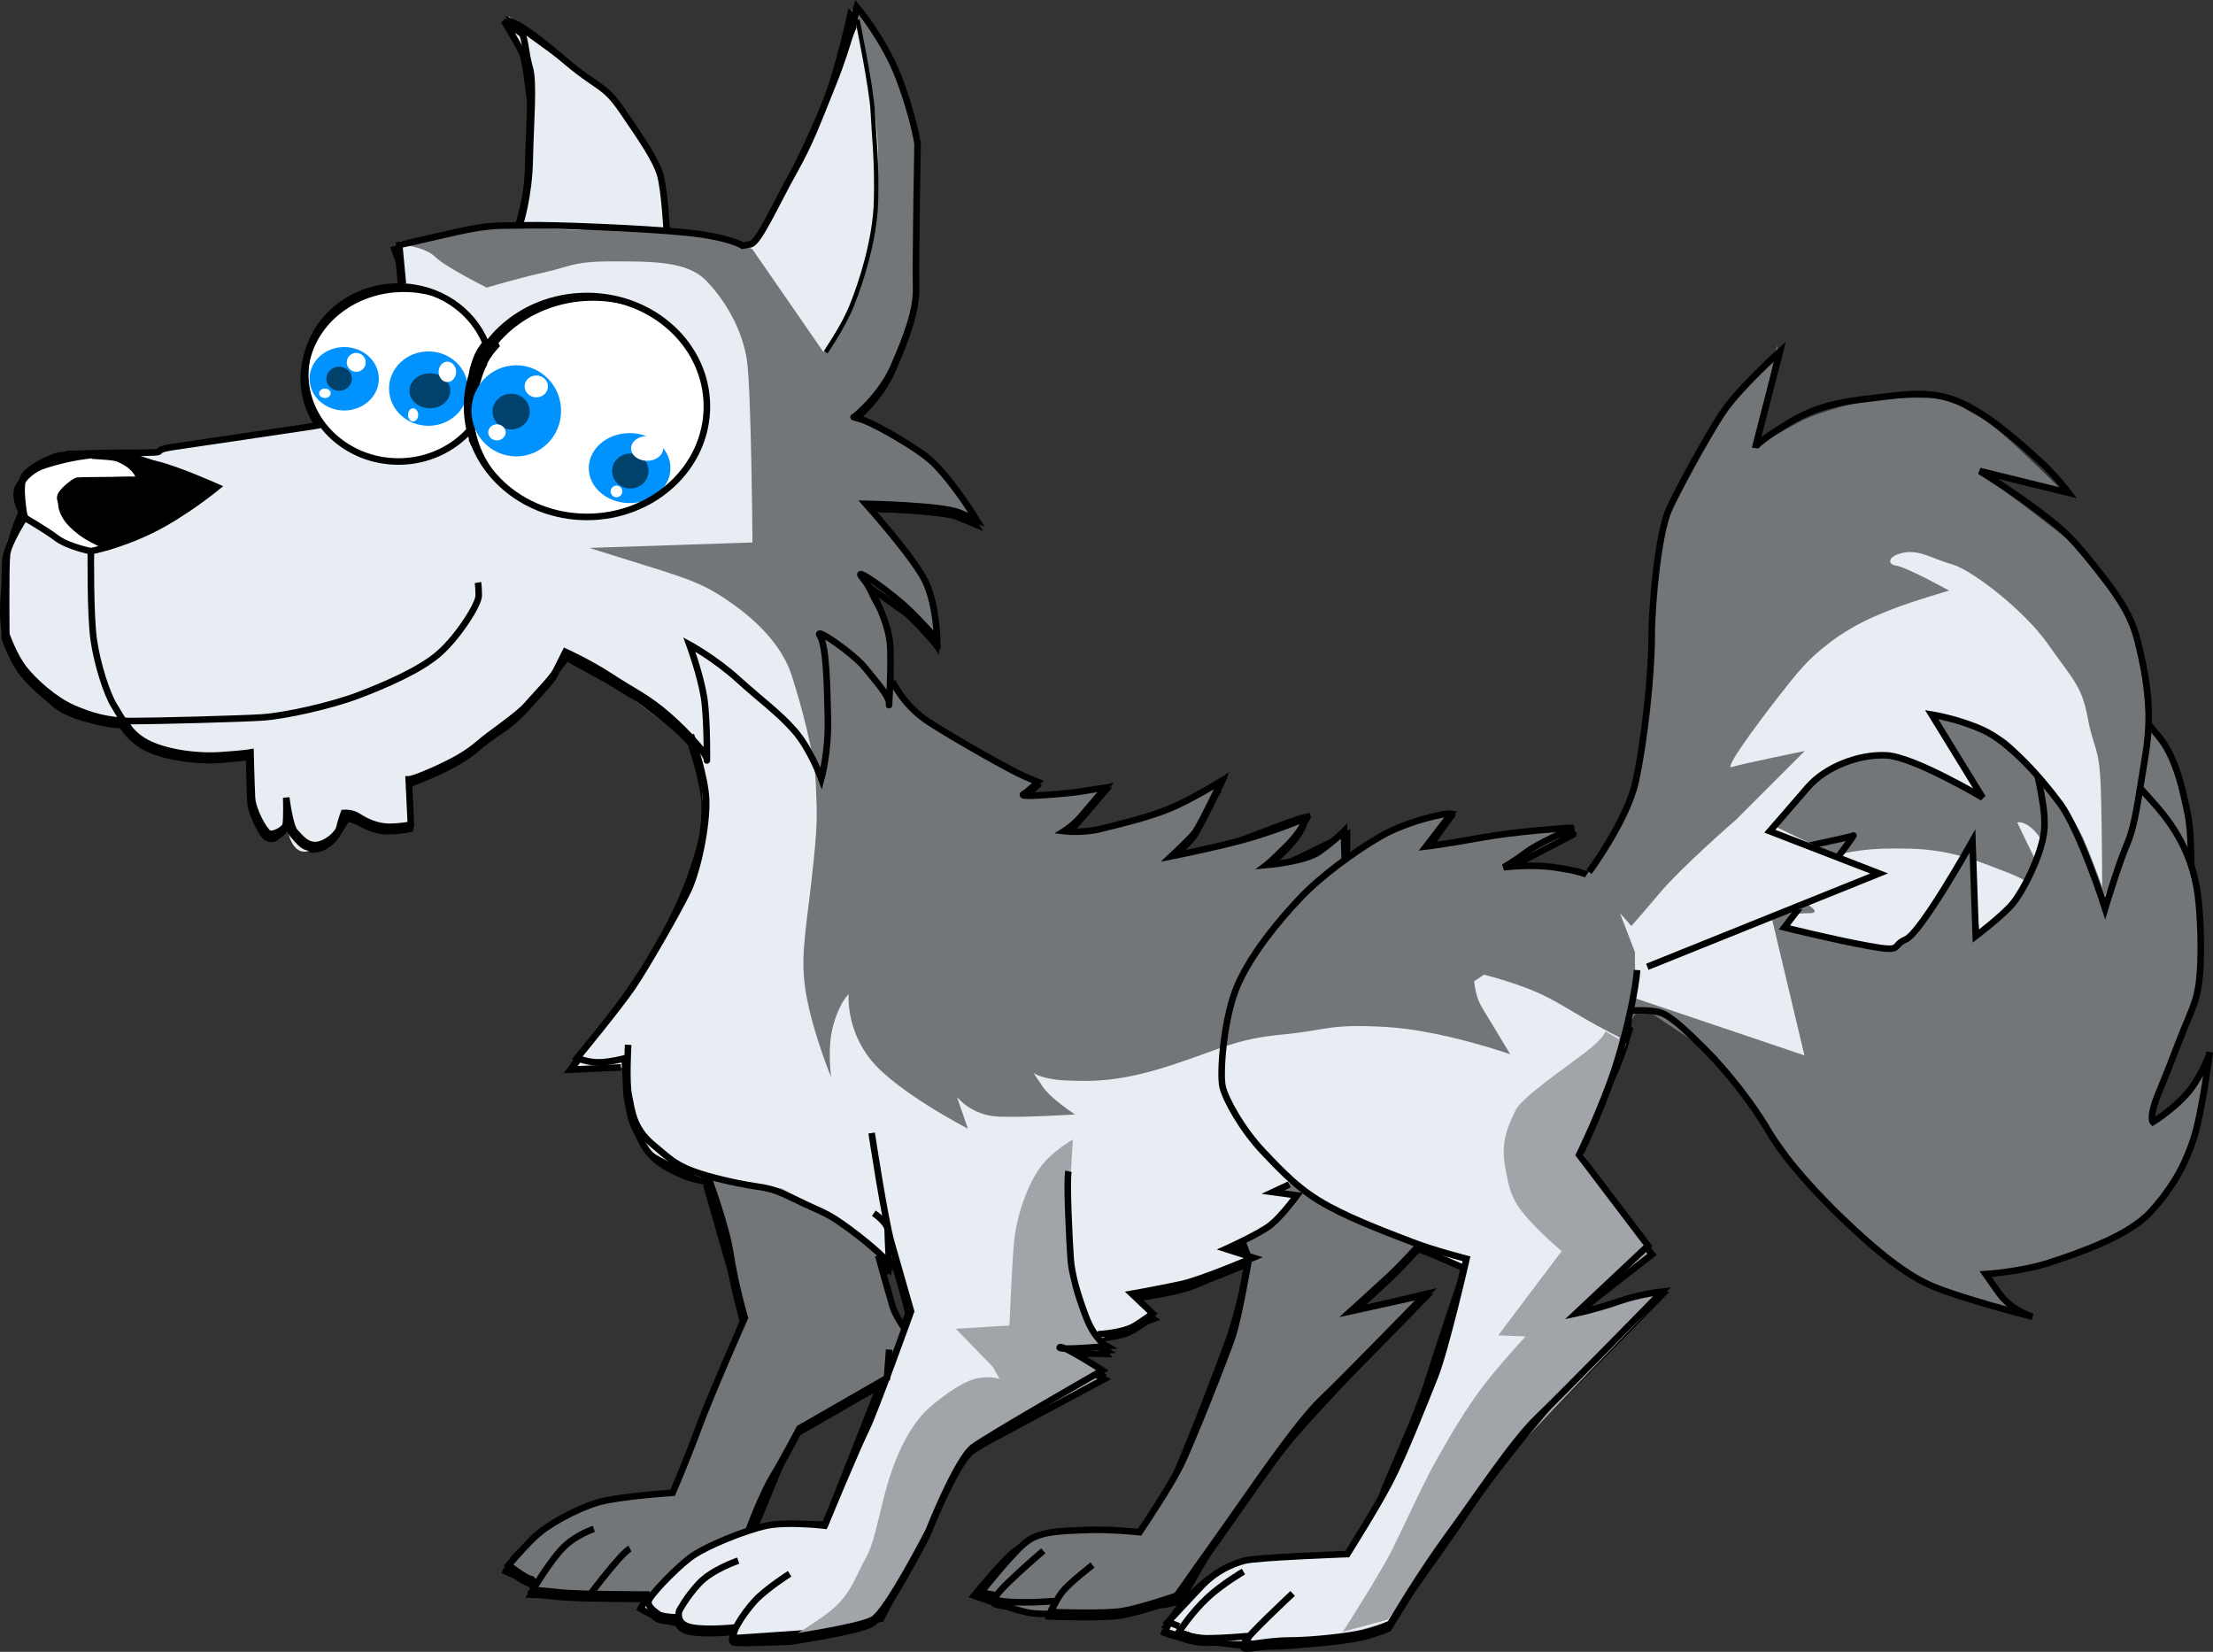 <?xml version="1.0" encoding="utf-8"?>
<!-- Generator: Adobe Illustrator 13.0.0, SVG Export Plug-In . SVG Version: 6.00 Build 14948)  -->
<!DOCTYPE svg PUBLIC "-//W3C//DTD SVG 1.1//EN" "http://www.w3.org/Graphics/SVG/1.1/DTD/svg11.dtd">
<svg version="1.1" xmlns="http://www.w3.org/2000/svg" xmlns:xlink="http://www.w3.org/1999/xlink" x="0px" y="0px"
	 width="252.969px" height="188.796px" viewBox="0 0 252.969 188.796" enable-background="new 0 0 252.969 188.796"
	 xml:space="preserve">
<rect x="0" y="0" width="252.969" height="188.796" fill="#333333" stroke="none"/>
<g id="frame_1">
	<path fill="#E7EDF2" d="M36.847,48.874c0,0-1,0.625,2,2.375s3.75,2.375,6.625,2s3.75-0.25,5-1.25s2.875-2,2.875-2
		s-0.5,0,0.75,2.125s2.125,3.25,4.25,4.625s3.375,2.625,5.875,2.75s2.25,0.75,5.375-0.125s2.625,0.625,6-2.75s4.375-5.5,4.75-7.375
		s1.125-2.875,0-5.375s-1.375-4.5-3.375-5.75s-2.375-2.375-5-3s-4-1.125-5.125-0.875s-2.5-0.25-4.5,0.75s-2.5,1.25-4,2.125
		s-2.625,2.375-2.625,2.375s-1.5-2-1.75-2.375s-2.375-1.75-3.25-2.25s-2-1.25-3-1.5s-1.625-0.25-1.625-0.25l-0.625-5
		c0,0,1.625-0.5,3.75,0.125s13.875,0.25,13.625,0.625s11.125,0.375,11.125,0.375s9.5,2,9.875,2.625s4.25,13.25,4.375,14.125
		s-0.875,9-0.875,9.625s-1.375,9.625-1.375,9.625s4.75,9,5,9.5s5.625,15,5.625,15.625s-0.5,16.5-0.75,16.875s7.75,11.5,8.625,11.875
		s9.875-0.25,9.875-0.25s15.625-4.125,16.125-3.75s14.375-1.5,14.375-1.5l19.25,1.875l9.125-6.125l19-5.375l9.625-0.75l-0.75-6.375
		l20.375-2.75l9.125-3.5c0,0,7.125,4.875,7.25,5.375s4.25,14.5,4,15.5s-4,17.375-4,17.375l-12.25,9.75l-2.5,1.5
		c0,0,0.875,0.5,2.25-4.625s2.875-11,2.875-12.375s-1.75-6.625-2.875-8.375s-3.375-4.625-3.375-4.625l-0.75-0.125
		c0,0,0.125,5.75,0,6.875s-0.75,5.875-0.75,5.875s-3.75-8.625-4.125-9.375s-2.875-3.125-4-3.5s-3.125-1.5-4.375-1.375
		s-8,1.125-8,1.125l6.125,11.5l-19.625-6.625c0,0-1.25,3.625-2.125,6.625s-1.125,4.375-1.875,6s-2.625,7-2.625,7
		s3.625,6.625,3.875,7s-8,9.875-8,9.875s3.625,3.75,3.375,4.125s-9.625,10.75-9.625,10.75l-10.375,19.75c0,0-3.375,1.125-5.5,1.625
		s-10.75,0.875-10.75,0.875v-0.875l-5.625,0.125l-2.125-0.5l0.375-0.5l-1.5-0.125c0,0-0.25-1,0.75-1.75s2.625-3.125,3.75-3.875
		s2.75-1.875,4.75-2.125s5.5-0.375,7.5-0.375s3.5-0.125,3.5-0.125s3.875-5.75,4.875-8.375s1.5-3.625,3-7.125s2.75-6.375,3.25-8.5
		s2.375-10.125,2.375-10.125s-5.25-1.125-7.125-1.75s-12.625-4.625-12.625-4.625l-1.625,4.375l-4.125,0.375l-2,0.75l3,1.375
		c0,0-2.625,0.75-4.25,1.5s-4.75,1.5-5.75,1.75s-3.625,0.5-3.625,0.5l2,2.625c0,0-1.75,1.25-2.25,1.5s-4.25,0.5-4.25,0.5l-8,3.5
		l-5.375,4.75l-8.875,15.375l-8.375,10.25l-10.875,0.75l0.625-1l-3.25,0.25l-2.625-0.5l-0.875-1l-1.625-0.125l-1.5-1.25
		c0,0,0.25-1.75,2.75-3.75s4.625-3.625,7.625-4.375s4-1.125,6.125-1s3.625,0.375,3.625,0.375s4.625-11,5.375-13
		s4.375-11.625,4.375-11.625s-2-6.125-2.125-6.875s-0.375,1.75-0.375,1.75s-2.25-2.25-3.5-3s-14.25-6.375-15.375-6.875
		s-6.125-2.5-7-3s-2.875-2.75-3.25-3.75c-0.276-0.735-0.687-4.784-0.885-6.874c-0.071-0.752-0.115-1.251-0.115-1.251
		s-0.375,1.125-1.125,1.375s-4.375-0.625-4.375-0.625s-0.375,0.125,2.375-3.375s6.25-8.375,8.125-11.875s3.875-8.125,4-12
		s-0.5-6.5-1.375-8.875c0,0-3.875-3.5-4.5-4.125s-10.125-6.5-10.125-6.5s-0.125,1.25-2.5,4s-2.25,2.625-4.5,4.625
		s-5.75,3.875-7,4.75s-4.125,1.75-4.125,1.75l0.5,4.875c0,0-1,0.875-2.625,0.75s-3-1.375-3.875-1.75s-1.375,0-1.375,0
		s-0.25,1-1,2.125s-1.25,1.75-2.125,1.75s-2.875-2-2.875-2s-0.25-2.25-0.375-3.125s-0.25,2.875-0.25,2.875l-1.25,0.375l-1.125-0.375
		l-1-1.5l-0.5-2.25l-0.125-5.25c0,0-3,0.625-4.75,0.625s-6.875-0.5-8.125-2.25s-1.25-1.75-1.25-1.75s-1.75-0.125-2.375-0.125
		s-5.25-2.125-6.375-2.75s-3.625-4.375-4.25-5.125s-1-2.625-1-2.625l0.625-9l1.75-3.625c0,0,2.5,2,3.625,2.75
		s4.125,1.375,4.125,1.375s1.125,0.25,3.75-1.125s8.875-6,8.875-6l-8.375-3.75l-0.625-0.625h3.875l1.5-0.75L36.847,48.874z"/>
	<path fill="#E7EDF2" d="M98.222,2.499c0,0-3.25,7.875-4.5,10.875s-5.25,11.625-6.375,13.25s-3.125,2.5-3.125,2.5l10,12.625
		l6.75-8.25c0,0,1.375-14.625,1.375-15s-2.125-10-2.125-10l-1.875-6.5"/>
	<path fill="#E7EDF2" d="M59.222,3.999l6.375,4.625c0,0,4.625,3,5.25,4.125s3.75,6,3.75,6s1.125,4.25,1.375,5.125s0.5,4.25,0.5,4.25
		l-15.75-0.125l-2.125-1.125l1.75-4.375c0,0,0.375-4,0.375-5.75s0.25-6.875,0.25-6.875L59.222,3.999z"/>
	<path fill="#737679" d="M45.972,28.499c0,0,2.5,0.25,3.625,1.375s5.875,3.5,5.875,3.5s3.75-1.125,6.625-1.75s3.125-1.25,7.75-1.25
		s8.5,0,10.625,2.125s4.25,5.625,4.75,9.25s0.625,20.75,0.625,20.75l-18.625,0.625c0,0,1.125,0.375,6.375,2s7,2.25,10.125,4.5
		s5.625,5,6.625,8.125s2.625,8.875,2.75,12.5s0.25,4.25-0.5,10.875s-1.375,9.25-0.5,13.625s2.75,8.875,2.75,8.875s-0.5-3.375,0.25-6
		s1.75-3.5,1.75-3.5s-0.375,4,2.625,7.625s11,7.75,11,7.75l-1.25-3.625c0,0,1.625,2.125,4.75,2.25s8.75-0.25,8.75-0.25
		s-2.75-1.75-3.75-3.25s-1-1.5-1-1.5s0.875,0.75,3.875,0.875s6.125,0.125,11.875-1.75s7.375-3,12.625-3.5s5.375-1.25,11.875-0.875
		s14.25,3.125,14.25,3.125s-2.125-3.5-3.25-5.375s-0.875-4.5-1-4.125s-1.125-0.375,3.375,1s5.875,2.375,8.875,4.125
		s4.875,2.625,4.875,2.625s0.25,0.5,0.875-2.375s0.5-5.5,0.5-7s0.125-2.625,0.125-2.625s-3.125,0.5,4-0.75s13.875-2.125,16-2.125
		s-2-2.125-3.75-2.5s-0.625-1.875-0.625-1.875s0.75-1,5.25-1.875s5.5-1.25,10.625-1.125s8.5,1.75,10.875,2.625s3.875,2,3.875,2
		s0.625-1.25-0.625-3.75s-1.875-3.875-1.875-3.875s1.375-0.375,3,2.375s3.75,5.125,4.125,9.25s0.375,8.375,0.125,10.5
		s-1.125,4.5-2.25,7.5s-3.875,7.375-5.75,9.875s-6.5,6.75-6.5,6.75s7.25-4.625,10.625-7s5.5-3.75,7.375-6.125s3.5-5,4.125-7
		s1.25-7.75,1.25-9.875s0.25-3.375,0-5.125s-1.25-7.5-1.25-7.5l-1.25-3.625l6.25,7.875c0,0,0.375-5.375-0.125-8s-1.125-7-2.625-8.75
		s-3.25-4.125-4.75-5.125s-4.375-2.875-6.25-3.75s-5.75-2-6.5-2.125s-2.875-0.25-2.875-0.25s0.625-0.875,2.375-2.25
		s4.875-3.625,4.875-3.625s-3.75-0.375-7.625,0.875s-9.75,3.75-12.25,5.25s-7.125,4.5-10.5,8.25s-5.5,6.75-7.5,8.875
		s-5.5,4-8.625,5.875s-5.5,3-6.375,3.125s-3.25-1.125-5.25-1s-4,0.125-4,0.125s-0.125-0.5,1.875-1.625s5.25-2.875,5.25-2.875
		s-0.75,0-3.25,0.5s-3,0.25-5.625,0.75s-5.375,0.875-6.5,1s-1.125,0.125-1.125,0.125l3-3.875c0,0-1.625-0.25-3.25,0.5
		s-5.25,1.5-6.875,2.875s-2.25,1.875-2.25,1.875s-0.375,0-0.25-1.25s0.25-2,0.25-2s0,0.625-2.125,1.875s-5.625,1.75-6.5,2
		s-0.875,0.25-0.875,0.25s1.75-0.5,3-2.375s2-3.625,2-3.625s-1.25,0.875-4.125,2s-5.125,1.375-6.875,1.875s-4.75,1.125-4.75,1.125
		s1.75-1.375,3-3.125s3.375-6.375,3.375-6.375s-0.625,0.75-3,2.375s-6.75,3.125-9,3.5s-6.875,0.625-6.875,0.625
		s1.125-0.25,2.375-1.375s3.375-4.125,3.375-4.125s-4.875,1-6.375,1.25s-3.5,0.25-3.5,0.25l2-1.75c0,0-2.5-0.375-5.125-1.875
		s-5.25-3.25-6.75-4.125s-5-5-5-5s-0.125-0.375-0.375-2.875s-1-4.875-1.625-5.875s-1.875-3.875-1.875-3.875s2.375,0.75,4.625,2.875
		s4.25,5.25,4.25,5.25s0.125-2.875-0.625-4.75s-1-3.5-2.75-5.625s-4.875-5.75-4.875-5.75s0.875-0.625,4.5-0.125
		s4.875,0.625,6.375,1.25s2.125,1.125,2.125,1.125s-0.875-2.375-2.75-4.25s-3.125-3-5.375-4.5s-4.5-3.125-5.375-3.125
		s-0.875,0-0.875,0s1.25-0.375,2.875-3s2.5-4.875,3.375-7s1.25-3.25,1.25-6s-0.125-16.75-0.125-16.75s-0.625-3.875-2.125-6.75
		s-4.5-7.875-4.5-7.875s-0.75-0.25-0.125,2.5s1.625,7.5,1.625,7.5s0.625,5,0.625,7.25s0,4.375-0.25,6.625s-0.75,5.375-1.625,7.5
		s-0.75,2.625-2.25,4.875s-2.125,3.375-2.125,3.375l-8.125-11.75c0,0-3-1.75-6.375-1.875s-10.875-0.5-13-0.375
		s-10.75-0.625-11.25-0.5S45.972,28.499,45.972,28.499z"/>
	<path fill="#737679" d="M80.847,134.749l4.375,16.375l-8.5,19.875c0,0-5,0.625-6.625,0.875s-4.25,0.75-6,2.125s-6,5.125-6,5.125
		l3,2.125l-0.375,0.75l13.375,0.875c0,0,4.75-4.875,7-5.625s4.625-2,4.625-2s0.75-2.375,1.875-4.75s3.25-6.625,3.625-6.875
		s2.5-1.125,2.5-1.125l7.625-4.5l2.125-5.5c0,0-0.5,0.625-1.25-1.5s-1.75-7-1.75-7s-3.125-3.125-4.25-3.875s-7-3.75-7-3.75
		L80.847,134.749z"/>
	<path fill="#737679" d="M141.972,142.624c0,0,0.75,2.5,0.125,5.625s-4.125,12.125-5.25,14.875s-5.5,10.5-6.125,11.375
		s-0.625,0.875-0.625,0.875s-6.25,0-7.875,0.125s-3.25-0.25-4.375,0.75s-5.5,6-5.5,6l1.375,0.375l-0.125,0.625
		c0,0,2.25,0.125,3.25,0.25s3.75-0.125,3.75-0.125l-0.75,1.375c0,0,3.125,0.125,4.625,0.125s5.375-0.625,6.875-1.125
		s3.125-1.125,3.125-1.125s5-7.125,7.125-10.125s4.375-6,6.625-8.875s3-3.625,5.375-5.875s9.25-9.375,9.25-9.375l-9.125,2
		l8.375-7.625c0,0-6.5-2.25-8.25-3.25s-6.125-4.125-6.125-4.125l-2,1.375l2.375,0.625c0,0-1.25,1.625-2.375,2.625
		s-3.75,2.25-3.75,2.25"/>
	<path fill="#A1A5A9" d="M122.472,130.749c0,0-2.5,1.375-3.875,3.375s-2.625,5.5-2.875,8.625s-0.5,9.25-0.5,9.25l-6.125,0.375
		l4.25,4.375l0.75,1.375c0,0-0.75-0.375-2.375-0.125s-3.875,1.875-5.5,3.25s-3.25,3.875-4.5,7.5s-1.75,7.75-2.875,9.75
		s-1.625,3.75-3.25,5.375s-5.375,3.75-5.375,3.75s8.75-1.625,9.375-2s1.125-0.875,3-4.375s3-5.75,4.75-9s1.625-5.125,3.75-6.375
		s14.75-8.875,14.75-8.875l-4.875-2.5h5.75c0,0-2-1.25-2.75-3.5s-1.875-3.25-1.875-5.25s0-7.25,0-8.125
		S122.472,130.749,122.472,130.749z"/>
	<path fill="#A1A5A9" d="M183.347,118.374c0,0-0.125,0.75-2.25,2.375s-7.375,5.25-8,6.625s-1.75,3.25-1.25,6.25s0.875,4.125,2.5,6
		s4,3.875,4,3.875l-7.25,9.625l3.125,0.125c0,0-3.125,3.375-5,5.875s-3.5,5.25-5.125,8.125s-3.75,7.625-5.125,10.375
		s-5.625,9.375-5.625,9.375l5.125-1.375c0,0,4.5-6.5,6.875-9.75s7-10.375,10.5-13.75s14.625-14.375,14.625-14.375l-10.875,2.875
		l8.5-7.625l-7.5-10.875c0,0,2.5-5.5,3.25-7.5s1.875-4.875,1.875-4.875L183.347,118.374z"/>
	<path d="M7.306,52.416c0.25-0.25,3.667,0,5.667,0.75s2.333,1.833,2.333,1.833s-6.5,0-6.75,0.083s-0.833,0.417-1.583,1.167
		s-0.833,1.333-0.25,2.083s5,4.667,5,4.667s3.167-0.583,5.167-1.667s8.167-5.25,8.167-5.25s-6.417-2.583-7.75-3
		s-2.667-1-3.333-0.917s-6.5-0.167-6.5-0.167"/>
	<ellipse fill="none" stroke="#000000" stroke-width="0.75" cx="66.931" cy="46.957" rx="13.708" ry="12.625"/>
	<path fill="none" stroke="#000000" stroke-width="0.75" d="M36.389,49.082c-0.25,0.083-13.5,2-16.75,2.5s0.5,0.667-4.667,0.667
		c-1.106,0-2.105,0.007-3,0.022c-0.088,0.001-0.175,0.003-0.261,0.004c-0.505,0.009-0.976,0.021-1.413,0.034
		c-2.259,0.069-3.596,0.195-4.077,0.355c-0.75,0.25-2.833,1.167-3.583,2.167s0,4.833,0,4.833s2.334,1.333,3.667,2.333
		s3.917,1.5,3.917,1.5s3.167-0.583,6.917-2.417s7.5-4.917,7.5-4.917s-4.667-2.083-6.917-2.583s-3.5-0.583-4.5-0.75
		s-2.833-0.25-2.833-0.25"/>
	<path fill="none" stroke="#000000" stroke-width="0.75" d="M2.639,59.665c-0.167,0.25-1.833,2.917-2,4.167
		s-0.083,9.167-0.083,9.167s0.833,2.417,2,3.917s3.5,3.583,5.583,4.5s4.083,1.5,6.75,1.5s12.333-0.249,14.917-0.416
		s7.833-1.333,10.917-2.5s7.167-2.916,9.333-4.834c2.167-1.917,4.5-5.583,4.5-6.583s-0.083-1.5-0.083-1.5"/>
	<path fill="none" stroke="#000000" stroke-width="0.75" d="M10.222,63.499c0,0-0.083,7.333,0.333,10.167
		c0.417,2.834,1.5,6.166,2.333,7.5s1.667,3.166,3.75,4.25s5.583,1.584,8.25,1.417s3.583-0.333,3.583-0.333s0.084,3.666,0.167,5.166
		s1.417,3.834,1.917,4.084s1.75-0.417,1.917-0.917s0.083-3.167,0.083-3.167s0.417,3.334,1,3.917s1.25,1.583,2.417,1.5
		s2.5-1.25,2.667-2s0.5-1.667,0.5-1.667s0.917-0.083,1.667,0.417s2.083,1.167,3.5,1.167s2.5-0.25,2.5-0.25l-0.25-5.167
		c0,0,0.5,0,2.75-1s3.917-1.916,5.25-3.083s4.417-3.167,5.5-4.417s2.916-3.084,3.333-3.917s1.083-2.167,1.083-2.167
		s2.75,1.25,5.167,2.833s3.75,2.167,5.75,3.75s5.25,4.917,5.25,5.75s0.084-4.584-0.333-7.167s-1.667-6-1.667-6s2.917,1.583,5.583,4
		s4.584,3.751,6.417,5.834s3.083,5.5,3.083,5.5s0.833-3.001,0.75-6.834s-0.166-8.333-0.916-9.5s3.916,2.083,5.166,3.667
		s2.833,3.251,2.75,4.167s0.334-4.666,0.084-7.083c-0.25-2.417-1.917-5.917-3.167-7.417s3.501,1.833,5.667,4
		s2.916,3.167,2.916,3.167s-0.083-4-1.333-6.667s-6.833-8.917-6.833-8.917s8.666,0.167,10.666,1s2,0.833,2,0.833
		s-3.417-5.583-6-7.417s-6.083-3.75-7.25-4.083s-0.75-0.25-0.75-0.25s3-2.333,4.5-5.75s2.666-6.5,2.583-9.083
		s0.167-16.417,0.167-16.417s-0.501-3.25-2.167-7.583s-4.75-8-4.75-8s-0.832,4-2.749,8.75s-2.583,6.667-4.5,10.083
		s-4,8.083-4.917,8.25s-0.917,0.167-0.917,0.167s-1.5-1-6.417-1.5s-15.667-0.917-18.417-0.833s-3.833-0.167-8.167,0.833
		s-6.25,1.417-6.25,1.417l0.417,4.417"/>
	<path fill="none" stroke="#000000" stroke-width="0.75" d="M59.306,25.999c0,0,1-3.083,1.083-7.25s0.5-8.833,0-10.5
		s-0.5-3.583-1.083-4.333s-0.583-0.75-0.583-0.75s1.417,0.583,5.5,4.083s4.583,2.75,6.75,5.917s3.833,5.583,4.333,7.333
		s0.75,6.5,0.75,6.5"/>
	<path fill="none" stroke="#000000" stroke-width="0.75" d="M78.806,84.499c0,0,1.667,4.667,1.75,7.5s-0.917,7.916-2.083,10.333
		s-4.75,8.667-6.333,11s-6.333,8.083-6.333,8.083s1.25,0.583,2.75,0.5s3.167-0.583,3.167-0.583"/>
	<path fill="none" stroke="#000000" stroke-width="0.75" d="M71.639,119.915c0,0-0.25,4.334,0.083,5.834s0.417,3.666,2.75,5.583
		s2.75,2.75,7.917,4s4.584,0.417,8.167,2.167s3.582,1.417,6.416,3.5s4.5,3.833,4.5,3.833s-0.166-2.917-0.166-3.75
		s-1.584-1.917-1.584-1.917"/>
	<path fill="none" stroke="#000000" stroke-width="0.75" d="M101.847,78.374c0,0,1.25,2.75,4.125,4.625s9.5,5.625,11,6.25
		s1.5,0.625,1.5,0.625s-1,1-1.625,1.375s2.25,0.125,2.25,0.125s2.625-0.125,4.875-0.5s2.25-0.375,2.25-0.375l0,0
		c0,0-2,2.375-2.875,3.375s-1.875,1.625-1.875,1.625s2.125,0.25,4.125-0.25s5.25-1.25,7.75-2.25s6.125-3.25,6.125-3.25
		s-2.5,5.25-3.125,6s-2.625,2.625-2.625,2.625s6.25-1.25,9.5-2.25s5.875-2.125,5.875-2.125s-0.25,1.25-2.125,3.125
		s-2.375,2.25-2.375,2.25s4.375-0.375,6-1.5s2.875-2.375,2.875-2.375s0,2.5,0.125,3.5"/>
	<path fill="none" stroke="#000000" stroke-width="0.75" d="M134.597,186.374l-1.25-0.5c0,0,2-2.125,3.75-4s3.625-2.625,5-3
		s11.75-0.75,11.75-0.75s3.375-5.375,4.875-8.25s3.875-8.875,5.125-12s3.625-13.5,3.625-13.5s-3.875-1-6.125-1.875
		s-6.375-2.375-9.625-4.125s-5.125-3.75-7.5-6.25s-4.25-5.875-4.625-7.375s0.125-8.125,1.75-11.75s4.75-7.375,7.125-9.875
		s6.125-5.25,9.125-7s7.5-2.75,8.125-2.625l-2.875,3.75c0,0,2.125-0.25,6.25-1s10-1.125,10-1.125h0.625c0,0-3.875,1.625-5.375,2.75
		s-2.625,1.75-2.625,1.75s3.25-0.375,5.75,0s3.625,0.625,5,1.5s4,3.25,4.25,5.125s0.25,1.875,0.25,1.875"/>
	<path fill="none" stroke="#000000" stroke-width="0.75" d="M142.472,187.499c0,0-2.75,0.25-4.625,0.25s-3.25-0.75-3.25-0.75
		s1.5-2.25,3.25-3.875s4.125-3,4.125-3"/>
	<path fill="none" stroke="#000000" stroke-width="0.75" d="M147.597,182.624"/>
	<path fill="none" stroke="#000000" stroke-width="0.75" d="M147.597,182.624c0,0-5.5,5.125-5.5,5.625s2.375-0.25,5.125-0.25
		s6.875-0.5,8.5-0.875s3-1,3-1s3.5-5.875,6.625-10.125s7.375-10.75,10.25-13.5s14.25-14.375,14.25-14.375s-2.5,0.25-5,1.125
		s-4.875,1.375-4.875,1.375l8.25-7.75l-7.875-10.375c0,0,2.625-5.375,4.125-10s2.375-9.25,2.5-11.125"/>
	<path fill="none" stroke="#000000" stroke-width="0.75" d="M181.472,100.249c0,0,2.75-1,6.125-2.625s7.875-4.5,10-7.375
		s5.25-6.625,8.875-10s10.125-7.375,13.125-8.5s6.625-2.5,9.375-3s5.875-0.75,5.875-0.75s-3.875,2.375-5.375,3.875s-1.5,1.5-1.5,1.5
		l0,0c0,0-0.5,0.125,3.25,1s3.125,0.625,8,3.25s5.375,4,7.5,6.5s2.875,6.625,3.375,9s0.375,8.375,0.375,8.375s-3-3.625-4-5
		s-2.375-2.75-2.375-2.75s1.375,2.75,1.75,5.375s1.5,10,0.875,15s-2.25,9.875-5.125,13s-8.75,7-11.25,9s-7.25,4.25-7.25,4.25
		s1.75-3.625,3-7.375s2-9,1.875-11.125s-4-10.375-5-11s-1-0.625-1-0.625l-0.625-0.25c0,0-0.5,10.25-0.75,11.375
		s-0.25,1.125-0.25,1.125s-3-7.25-4.25-9.25s-2.625-3.125-4.125-3.75s-4.5-1.375-6.625-1.125s-5.5,1.375-5.5,1.375l6,11.125
		c0,0-9.5-4-11.375-4.625s-7.5-1.75-7.5-1.75"/>
	<path fill="none" stroke="#000000" stroke-width="0.75" d="M99.472,129.999c0,0,1.5,9.875,2.25,12.5s2.25,7.875,2.25,7.875
		s-4.125,11.5-5.125,13.5s-4.75,11-4.75,11s-4.25-0.5-6.625,0s-7.125,2.375-8.875,3.75s-4.5,4.25-4.625,4.875s0.625,1.125,1.125,1.5
		s2.625,0.375,2.625,0.375"/>
	<path fill="none" stroke="#000000" stroke-width="0.75" d="M83.972,186.499c0,0-3.25,0.375-5.125,0s-1.375-1.875-1.375-1.875
		s0.75-1.5,2.25-3.125s4.5-2.625,4.5-2.625"/>
	<path fill="none" stroke="#000000" stroke-width="0.75" d="M90.097,180.374c0,0-2.75,1.75-4,3.125s-3.125,4.125-2.125,4.25
		s6.375-0.125,6.375-0.125s7.625-1.125,9.25-2s6.375-10.125,6.375-10.125s3.25-8.25,5.125-9.625s14.75-8.75,14.75-8.75
		s-4.625-3-4.875-2.625s5.375-0.125,5.375-0.125s-1.375-0.75-2.375-3.375s-1.625-4.875-1.75-6.625s-0.5-8.875-0.25-10"/>
	<path fill="none" stroke="#000000" stroke-width="0.75" d="M80.722,134.874c0,0,2.125,5.625,2.625,9s1.625,7.25,1.625,7.25
		s-3.875,8.75-5.25,12.5s-3,7.5-3,7.5s-6.125,0.375-8.625,1.125s-5.875,2.625-7.25,4s-2.875,3.125-2.875,3.125
		s1.875,1.5,2.625,1.625l0.75,0.75"/>
	<path fill="none" stroke="#000000" stroke-width="0.75" d="M67.722,175.249c0,0-2,0.625-3.5,2.125s-3.5,4.875-3.5,4.875
		s0.875,0,3,0.25s10.375,0.25,10.375,0.25"/>
	<path fill="none" stroke="#000000" stroke-width="0.75" d="M67.472,182.499c0,0,3.375-4.5,4.375-5"/>
	<path fill="none" stroke="#000000" stroke-width="0.75" d="M85.347,175.624c0.125-0.5,1.75-4.625,2.75-6.25
		s3.125-5.625,3.125-5.625l10-5.75l0.25-3.25"/>
	<path fill="none" stroke="#000000" stroke-width="0.75" d="M99.722,154.749"/>
	<path fill="none" stroke="#000000" stroke-width="0.75" d="M100.222,143.999c0,0,1.25,4.5,1.625,5.75s1.5,2.75,1.5,2.75"/>
	<path fill="none" stroke="#000000" stroke-width="0.75" d="M125.347,152.999c0,0,2.875-0.125,4.25-1s2-1.375,2-1.375l-2.375-2.25
		c0,0,3.5-0.625,5.75-1.125s8.125-3,8.125-3l-3.125-1c0,0,3.875-1.75,5.125-2.75s3-3.375,3-3.375l-2.75-0.375l1.875-0.875"/>
	<path fill="none" stroke="#000000" stroke-width="0.75" d="M141.847,142.374l0.75,2c0,0-1.125,6.625-1.875,8.875
		s-4.75,12.375-6,14.875s-4.625,7.5-4.625,7.5s-3.375-0.375-6.25-0.25s-5.25,0.125-6.875,1.5s-5,5.625-5,5.625l1.875,0.375"/>
	<path fill="none" stroke="#000000" stroke-width="0.75" d="M119.097,177.749c0,0-5.875,5-5.5,5.5s4.5,0.375,4.5,0.375l2.375-0.125"
		/>
	<path fill="none" stroke="#000000" stroke-width="0.75" d="M124.722,179.374c0,0-2.75,2.125-3.5,3.125s-1.25,2.25-1.25,2.25
		s6.125,0.25,8.25-0.125s6.125-1.75,6.125-1.75s3.25-4.625,5.75-8.125s7.875-11.5,10.75-14.25s11.875-12,11.875-12l-8.5,1.875
		c0,0,2.5-2.25,4.25-3.875s3.625-3.75,3.625-3.75"/>
	<path fill="none" stroke="#000000" stroke-width="0.5" d="M97.847,2.749c0,0,1.625,7.875,1.75,10.5s0.5,5.75,0.375,10.25
		s-1.75,9.375-2.75,11.875s-3,5.375-3,5.375"/>
	<path fill="none" stroke="#000000" stroke-width="0.75" d="M53.616,49.264c-0.16-1.084-0.366-2.168-0.311-3.266
		c0.024-0.468,0.122-0.915,0.252-1.348c0.053-0.33,0.13-0.653,0.235-0.969c0.005-0.425,0.054-0.85,0.191-1.262
		c0.083-0.25,0.167-0.5,0.25-0.75c0.245-0.735,0.639-1.382,1.123-1.934c-1.518-3.787-5.399-6.487-9.968-6.487
		c-5.891,0-10.667,4.477-10.667,10s4.776,10,10.667,10c3.343,0,6.307-1.458,8.262-3.714C53.637,49.444,53.625,49.354,53.616,49.264z
		"/>
	<ellipse fill="#0092FF" cx="58.847" cy="47.457" rx="5.125" ry="5.208"/>
	<ellipse fill="#0092FF" cx="39.181" cy="43.791" rx="3.958" ry="3.625"/>
	<ellipse fill="#00426B" cx="58.264" cy="47.541" rx="2.125" ry="2.042"/>
	<ellipse fill="#00426B" cx="38.597" cy="43.791" rx="1.458" ry="1.375"/>
	<ellipse fill="#FFFFFF" cx="61.139" cy="44.666" rx="1.333" ry="1.25"/>
	<ellipse fill="#FFFFFF" cx="56.639" cy="49.916" rx="1" ry="0.917"/>
	<circle fill="#FFFFFF" cx="40.556" cy="41.916" r="1.083"/>
	<ellipse fill="#FFFFFF" cx="36.972" cy="45.457" rx="0.667" ry="0.542"/>
</g>
<g id="frame_2">
	<path fill="#E7EDF2" d="M97.472,2.666c0,0-2.834,8.833-3.5,10s-3.5,7.833-4,9s-4.666,6.833-4.666,6.833s2.166,5.333,2.333,6.333
		s4.667,8.833,4.667,9.333s5.666-4.5,5.833-5.167s2-11.833,2-12.667s3.499-11.5,3.333-12.333s-3-6-3-6l-2.333-6.333"/>
	<path fill="#E7EDF2" d="M58.639,3.166c0,0,1.833,4.833,2,6.667s0.333,5.167,0.167,7.167s-0.333,4-1,7s2,4.5,2,4.5l7-0.667
		l5.333,0.833l1.167-1.667c0,0,0.833-1,0.167-3.833s-1-5.5-2.167-7.333s-8.833-8.833-10.167-9.833s-5-4.167-5-4.167"/>
	<path fill="#E7EDF2" d="M45.472,28.499l1.333,5l-10,15.5l-23.167,4.5l-10.5,4.833c0,0-3.167,6.667-2.667,10s0.5,7.667,4.167,10.167
		s4.167,3.333,7,3.5s2.833,0.167,2.833,0.167s-0.667,1.001,1.667,2.167s3.333,1.5,5.5,1.833s4.167,0.833,5.5,0.333
		s1.333-0.5,1.333-0.5s-0.167,4.168,0.333,6.334s0.5,2.5,1.5,3s2.5-0.834,2.5-0.834s0.333,2.668,1.833,2.834s3.167-2,3.167-2
		l1.833-2c0,0,1.833,1,3.5,1s3.5,0,3.5,0l0.167-5.167c0,0,2-0.499,4.667-2.333s5.5-2.168,7.333-4.334s6.333-8.167,6.333-8.167
		l13.667,10.5c0,0,1.333,3.166,1.5,6.166s1,3.5-0.833,7.5s-2.666,6.834-4.833,10.834s-9.167,12.666-9.167,12.666h6.167
		c0,0-0.5,8,3.667,10.167s3.833,2.334,7.833,3.167s8.167,5.166,8.667,5.333s8.166,5.834,8.166,5.834l1.5-1.667l-1.666-5.167
		l2.5,2.834l1.499,8.167l-9,23.333c0,0-7.333,0.499-9.166,1.166c-1.833,0.667-10,2.834-10.333,3.334s-1.667,5.166-1.667,5.166
		s0.667,1.001,3.333,1.834s8.333,1.332,11.333,1.166s10.834-2,10.834-2l5.166-11.5l6.334-11.666c0,0,6.166-6.5,5.833-6
		s9-2.334,9-2.334l6.5-2.833l-3.833-2.167c0,0,4.333,0.5,6.5-0.5s9.333-4.333,9.333-4.333l-4.333-0.5c0,0,4.333-1.499,6-2.833
		s4.333-3.834,4.333-3.834l7.5,6.667l4.5-0.166c0,0,6.167,2.334,5.667,2.5s-4.166,13.333-6,18.166s-8.167,14.833-8.167,14.833
		s-6.334-0.833-8.667-0.333s-6.166,2.167-6.666,2.667s-3.168,3-3.834,3.833s-1,1.833-1,1.833s0.834,0.166,3.167,1
		s3.833,0.166,6.5,0.5s5.333,0.666,7.333,0s10-7.5,10-7.5l15.334-22.5l6.167-16.999c0,0-4-5.667-4.167-6.167s1.166-9.333,1.833-10
		s4.834-4,4.834-4l-1.5-7.667c0,0-18.834-5-19.834-5s-40.333-4.166-40.833-4.166S99.806,86.333,99.806,86.333l-5.167-9.166
		l-2.667-13c0,0-3.167-22.333-4-23.333s-5.833-12.5-6.667-12.667s-15.833-0.333-15.833-0.333l-11.833,0.833L45.472,28.499z"/>
	<path fill="#A1A5A9" d="M184.472,117.749c0,0-5.75,3.375-8.125,6s-5.75,7.125-4.5,10.75s3.375,6.25,4.75,7.875
		s1.375,1.625,1.375,1.625l-7.5,9.5l3.75-0.375c0,0-3.875,4.125-8,10.75s-8.375,15.875-8.375,15.875l-4.625,7.125l4.875-0.5
		c0,0,0.5-1.875,4.625-7.125s4.25-6.25,8.125-10.875s19.375-20.25,19-20.125s-9.5,1.5-9.5,1.5l8.5-6.25l-8.75-11.5
		c0,0,4.5-9.625,5.125-10.875s-0.875-4.125-0.875-4.125"/>
	<path fill="#A1A5A9" d="M122.222,131.374c0,0-3.5,1.5-4.875,5.75s-1.875,6.875-2.125,9.75s-0.125,5.125-0.125,5.125l-0.25,0.5
		l-5.875,0.125l5,4.375c0,0-4.5,0.75-7,3.375s-3.625,4-5,8.125s-1.75,6.75-2.875,9.5s-3,5.5-4.25,6.75s-1.75,1.625-1.75,1.625
		s7-0.375,7.875-2s3.125-6,3.125-6l6.25-12.375l16-8.5l-5.25-2.875l5.5,0.375c0,0-3.5-7-3.875-9.5s-1.125-5.75-1.125-7.125
		s1.125-7,1.125-7"/>
	<ellipse fill="#FFFFFF" cx="67.722" cy="46.749" rx="14.125" ry="12.875"/>
	<ellipse fill="#FFFFFF" cx="46.597" cy="42.999" rx="11.625" ry="10"/>
	<path fill="#737679" d="M46.222,28.374c0,0,7.5,4.5,8.5,5s1-0.125,4.375-1.125s6.5-1.5,10.25-1.75s7.625-0.375,10.5,2.125
		s4,4.125,4.75,7.375s1.25,10,1.25,14.25s0,8.375,0,8.375l-19.875,0.625c0,0,9.875,1.625,13.5,3.625s4.625,1.875,6.5,4.375
		s4,3.25,5.125,8s2.625,11.5,2.125,15.375s-1.75,10.75-1.625,15.625s1.5,10.625,2.375,12s0.75,0.75,0.75,0.75s0.125-6.5,0.75-7.375
		s1.5-1.375,1.5-1.375s1,5.75,1.75,6.875s5.125,5.125,7.25,6.25s4.5,2,4.5,2s-1.125-1.875-1.5-2.875s0.5,0.5,2.25,1s4.75,1,7,0.75
		s2.25-0.25,2.25-0.25s-1.5-1.75-1.875-3s-0.375-1.25-0.375-1.25s1.5,0.125,4.25,0.5s8.375-0.5,10.375-1.125s5-2.25,8.75-3.25
		s4.625-1.75,8.875-1.875s11.375,0.125,14.625,0.625s7.5,2.375,7.5,2.375s-0.875-2.75-2.125-4.5s-2.875-4.25-2.875-4.25
		s2.375,0,5.125,0.75s5.5,2.25,7.5,3.25s5.375,3.75,5.375,3.75s0.875-0.625,0.875-2.625s1.625-2,1.625-2l8.125,5.375l4.625,6.125
		c0,0,3.625,5.125,5.375,7.5s3.25,4.125,5.25,5.875s5,4.125,7.125,5.375s3.625,2.25,6.125,2.75s7.125,1.875,7.125,1.875
		s-1.75-0.5-2.875-1.75s-1.5-2.625-1.5-2.625s4.625-0.75,7.25-1.625s7.25-2.5,9.125-4s5-5.5,6-7.5s1.875-6.25,2-7s0.5-5,0.5-5
		s-1.125,2.625-2.375,4.25s-3.875,3.25-3.875,3.25s-0.375-0.125,0.25-1.875s1.125-4,2.5-7s2.5-5.125,2.75-6.875s0-6.875,0-6.875
		s-0.875-6.125-2.375-9s-4.25-6.625-6-8s-2-3.25-5.375-5.5s-7.875-5.75-7.875-5.75s2,6.875,2.625,9.125s1.375,6.625,0.875,8.875
		s-1.5,5.125-2.5,6.5s-4,4.625-4.5,4.875s-0.875-11.125-0.875-11.125s-5.375,9.625-6.25,10.625s-3.125,2.125-3.125,2.125l-12.5-2.5
		l8.375-10.75l-30,6.75c0,0-3.125-1.875-4.75-2.125s-5.375-0.5-5.375-0.5l7.75-4.125c0,0-9.75,0.125-11.875,0.875s-5.5,2-5.5,2
		l3.25-4.625c0,0-6.375,1-9.125,3s-2.75,2-2.75,2l0.375-3.25c0,0-3.875,2.125-5.5,3s-4.75,1.75-4.375,1.5s5.25-6.625,5.25-6.625
		s-7,2.5-9.75,3.5s-6.875,1.625-6.875,1.625l6.375-7.75c0,0-6.375,3-8.125,3.75s-5.375,0.875-6.75,1.125s-2.875,0.375-2.875,0.375
		l4.375-5.125c0,0-3.5,1-4.625,1.125s-5.25-1-5.25-1l2.625-1.625c0,0-8.625-3.625-10.875-4.75s-5.75-5.375-5.75-5.375
		s0-3.5-0.375-4.75s-3.75-8.125-3.75-8.125s2.875,1.875,4.625,3.375s4.75,3.375,4.625,3s-0.375-3.75-1.375-5.5s-7-8.875-7-8.875
		s7.75,0.25,9,0.375s3.625,1.25,3.625,1.25s-1.625-2-2.875-4.125s-3.125-4-5-5s-6.75-2.25-6.75-2.25s0.375,0.625,2.375-1.625
		s2-2.125,2.875-4.625s2-3.75,2.25-5.75s0.625-20.25,0.625-20.25s-2.5-5.375-3.25-7.25s-4.25-7.75-4.25-7.75s-0.125,1.375,0.5,3.5
		s1.625,6.875,1.875,9.25s-0.5,9-0.5,11.75s-1.75,8.875-1.75,8.875l-3,5.625l-1,0.875l-7.5-12.5c0,0-13.125-2.25-16.5-2.125
		s-14.25,0.125-14.25,0.125L46.222,28.374z"/>
	<path fill="#737679" d="M80.722,134.999l4.5,15.75l-8.5,20.75c0,0-6,0.25-7.25,0.625s-5.5,1.5-6.75,2.625s-5,4.75-5,4.75
		s2.125,1.125,3.375,1.75s2,0.125,3.25,0.75s5.625,0.125,6.125,0.25s3.5,0.125,3.5,0.125s1.375-2,3-3.125s6-2.875,6.5-3.125
		s3-1.375,3-1.375l4.5-11.125l10.375-6.125l0.375-1.125l-2.25-1.875l2.875-0.125l1-2.5c0,0-1.25-1.875-1.75-2.625
		s-1.25-4.875-1.25-4.875s-2.25-2.625-4.75-4s-7.5-3.875-8.625-4S80.722,134.999,80.722,134.999z"/>
	<path fill="#737679" d="M142.847,141.874c0,0-0.375,4.875-1.125,7.5s-2.625,9-4.375,12.75s-7,13.25-7,13.25s-2.25,0-5.375,0
		s-5.375-0.125-6.375,0.5s-4.375,2.625-4.875,3.5s-2.375,3.125-2.375,3.125l2.25,0.5c0,0,3.125,1.5,4.125,1.5s3.375,0.125,4.25,0
		s10.625-0.75,11.375-1s1.5-0.625,1.5-0.625s1.25-2.375,2.125-3.625s2.875-5.375,7.25-10.625s19.125-21,19.125-21l-9.5,2.5
		c0,0,8.875-7.875,8.5-7.625s-5.875-2.125-8.375-3.375s-6.875-4.875-6.875-4.875l-2,2.625l4.125-0.375c0,0-2.125,2.25-3.375,3.125
		S142.847,141.874,142.847,141.874z"/>
	<path fill="#FFFFFF" d="M17.639,54.833c0,0-4.833-2.833-5.5-2.833s-5.5,0.333-6.5,0.833s-3.667,2.5-3.5,3.167s0.5,3.5,1.833,4.667
		s6.333,3.167,6.333,3.167l3.167-1l0.5-2.5c0,0-1-2.834-0.333-3.167s3.667-1.5,3.667-1.5"/>
	<ellipse fill="#0092FF" cx="71.972" cy="53.5" rx="4.667" ry="4"/>
	<ellipse fill="#0092FF" cx="48.972" cy="44.417" rx="4.5" ry="4.25"/>
	<ellipse fill="#00426B" cx="72.055" cy="53.833" rx="2.083" ry="2"/>
	<ellipse fill="#00426B" cx="49.138" cy="44.667" rx="2.333" ry="2"/>
	<ellipse fill="#FFFFFF" cx="73.972" cy="51.25" rx="1.833" ry="1.417"/>
	<ellipse fill="#FFFFFF" cx="51.139" cy="42.5" rx="1" ry="1.167"/>
	<ellipse fill="#FFFFFF" cx="47.222" cy="47.417" rx="0.583" ry="0.75"/>
	<circle fill="#FFFFFF" cx="70.472" cy="56.167" r="0.667"/>
	<path fill="#020202" d="M54.472,66.999c0,0-0.813,2.75-1.313,3.688s-1.063,1.313-1.063,1.313l1,0.25c0,0,0.375-1.125,0.75-2.125
		S54.472,66.999,54.472,66.999z"/>
	<path fill="#020202" d="M99.222,128.812c0,0,0.188,3.688,0.438,5.25s1.625,6.375,1.625,6.375l0.688-0.375
		c0,0-1.875-6.188-1.938-6.5S99.222,128.812,99.222,128.812z"/>
	<path fill="#020202" d="M122.535,130.624c0,0-1.188,2.875-1.313,4.813s-0.125,4.625-0.125,4.625l1-0.125c0,0-0.375-3.063-0.25-4.25
		S122.535,130.624,122.535,130.624z"/>
	<path fill="#020202" d="M185.639,113.083c0,0,0.832,1.25,0.416,3.25s-0.75,3.167-0.75,3.167l0.75,0.167c0,0,0.5-2.501,0.5-3.084
		S185.639,113.083,185.639,113.083z"/>
	<path fill="#020202" d="M180.472,100.833c0,0,1.084,1.166,2.167,2.083s2,2.251,2.333,2.834s0.75,1.083,0.75,1.083
		s-2.334-4.167-2.917-4.667s-1.416-2.083-1.416-2.083l-0.917,0.417"/>
	<path fill="#020202" d="M84.139,186.75c0,0,0.583-1.418,1.75-3.084s3.917-3.416,3.917-3.416s-3.501,4.333-3.917,5.333
		s-0.5,1.583-0.5,1.583L84.139,186.75z"/>
	<path fill="#020202" d="M76.972,184.916c0,0,0.667-1.667,1.25-2.5s3.917-2.916,3.917-2.916l2.25-1.167c0,0-3.833,3.249-4.417,3.833
		s-1.667,2.917-1.667,2.917l-1-0.167"/>
	<path fill="#020202" d="M67.555,182.25c0,0,0.583-1.501,1.583-2.584s3.167-2.75,3.167-2.75s-2.083,2.833-2.583,3.75
		s-0.583,2-0.583,2L67.555,182.25z"/>
	<path fill="#020202" d="M60.305,181.25c0,0,1.25-1.75,2.417-3s4.75-3.25,4.75-3.25s-3.583,2.833-4.417,4.083s-1.083,2.5-1.083,2.5
		L60.305,181.25z"/>
	<path fill="#020202" d="M112.638,182.916c0,0,0.416-0.667,2.5-2.25s4.917-2.666,4.917-2.666s-3.749,2.333-4.583,3.333
		s-1.75,1.75-1.75,1.75L112.638,182.916z"/>
	<path fill="#020202" d="M119.722,184.166c0,0,0.082-0.5,1.166-1.833s4.167-3.25,4.167-3.25s-2.5,2.249-3,3.083
		S120.972,184,120.972,184l-0.167,0.5L119.722,184.166z"/>
	<path fill="#020202" d="M134.472,186.75c0.083-0.25,0.834-1.334,2-2.667s4.833-3.583,4.833-3.583s-1.917,2-2.75,2.833
		s-1.501,1.416-1.917,2.083s-1,1.667-1,1.667"/>
	<path fill="#020202" d="M142.388,187.75c0,0,0-0.667,1.417-2.25s3.5-3.333,3.5-3.333s-2.001,2.833-2.417,3.583
		s-1.333,2.083-1.333,2.083L142.388,187.75z"/>
	<ellipse fill="none" stroke="#000000" stroke-width="0.75" cx="67.785" cy="46.874" rx="14.063" ry="12.875"/>
	<path fill="none" stroke="#000000" stroke-width="0.75" d="M2.472,55.124c0,0,0.75-1.375,2.75-2s5.125-1.375,7.75-1.125
		s6.25,1.625,8.25,2.25s3.375,1.625,3.375,1.625s-2.125,1.875-4.875,3.625s-5.25,3.25-6.625,3.75s-3,0.75-3,0.75s-6-3.5-6.625-4.125
		S0.972,56.624,2.472,55.124z"/>
	<line fill="none" stroke="#000000" stroke-width="0.75" x1="15.847" y1="52.624" x2="37.347" y2="48.999"/>
	<path fill="none" stroke="#000000" stroke-width="0.75" d="M2.472,58.624c0,0-1.25,2.375-1.625,5.75s-1,7.25,0.375,9.75
		s4.125,6.125,6.25,7.125s3.125,1.125,6.25,1.375s13.125,1.25,21.125-0.875s9.5-2.875,12.375-4.875s5.875-5.625,5.875-5.625"/>
	<path fill="none" stroke="#000000" stroke-width="0.75" d="M10.097,63.999c0,0-0.125,6.25,0.25,9.375s1.625,6.875,2.875,8.5
		s2.5,2.875,5.625,4s5.375,1.125,7.125,0.875s2.625-0.625,2.625-0.625s0,4.875,0.625,7s1,2.625,1.75,2.75s1.625-1.5,1.625-1.5"/>
	<path fill="none" stroke="#000000" stroke-width="0.75" d="M32.722,91.124c-0.25,0.375-0.125,3.25,0.75,4.25s1.25,1.625,2.5,1.5
		s2.625-1.5,2.875-2s0.875-1.375,0.875-1.375s2.25,0.875,3.5,1.125s3.625-0.125,3.625-0.125l-0.5-4.75c0,0,1.375-0.375,4.5-2.375
		s7-3.875,8.5-5.625s5.875-7,5.5-6.75s5,2.75,7.75,4.625s9.25,7.5,9.25,7.5l-3.25-12.875c0,0-1-1.25,4.125,2.5s4.75,3,6.625,5.375
		s4.25,7.125,4.25,7.125s0.75-9.875,0.375-12.25s-1.625-5-1.625-5s2.5,1.375,5.25,4s4.375,4.625,4.375,4.625s-0.25-5-0.75-7.375
		s-3.375-7.25-3.375-7.25l9.125,6.5c0,0,0-3.625-2.25-6.875s-6.125-7.5-6.125-7.5s2.625,0,6,0.25s6.125,0.75,6.125,0.75
		s-3.625-5.875-6.5-7.875s-7-3.125-7-3.125s2.125-1,4-4.75s2.875-6,3.25-9s0.125-15.375,0-17s-2.875-9.375-4-11.75s-3.25-4-3.25-4
		s-1.25,5.75-2.625,9.5s-7,15.375-8,16.25s-1,0.875-1,0.875s-6.5-1.125-11.75-1.75s-15.25,0-17.875,0s-10.875,2-10.875,2
		l1.375,3.875"/>
	<path d="M96.972,3.249c0,0,2.125,6.875,2.25,8.875s-0.375,13.5-0.875,17.25s-3,9.5-3.75,10.625s2.625-3.5,3.875-8.25
		s1.75-6.75,1.875-8.625s0.125-5.75,0-7.5s-0.25-5.625-0.5-6.625s-2.25-6.75-2.25-6.75"/>
	<path fill="none" stroke="#000000" stroke-width="0.75" d="M59.097,26.374c0,0,2.125-7.375,1.875-10.875s-0.875-8.5-1.25-9.375
		s-2.125-3.75-2.125-3.75s3.875,2.75,7.75,5.75s4.625,3.75,6.25,5.75s2,3.875,3,6.125s1.125,7,1.125,7"/>
	<path fill="none" stroke="#000000" stroke-width="0.75" d="M79.097,84.499c0,0,1.375,4,1.625,6.625s-0.625,5.625-1.5,8.25
		s-2.375,6.125-5.125,10.625s-8.875,12.25-8.875,12.25l5.75-0.25"/>
	<path fill="none" stroke="#000000" stroke-width="0.75" d="M71.347,119.374c0,0,0.125,6.125,1,8.625s1.5,4.125,4,5.5s3,1.25,6.5,2
		s5.375,1,9.75,3.125s9,6.875,9,6.875l-2.375-6.25l2.25,2.875"/>
	<path fill="none" stroke="#000000" stroke-width="0.75" d="M100.972,137.999l2.875,12.125l-9.5,24.125c0,0-5.125-0.125-8.25,0.75
		s-8.375,3.25-10.125,5.125s-2.75,3.75-2.75,3.75s2.5,1.625,7.25,2.25s6.5,0.75,10.75,0.375s9.5-1.5,9.5-1.5l9.625-18.875
		l15.875-8.5l-5.375-3l5.5,0.125c0,0-2.375-2.875-3.125-5.875s-1.75-10.375-1.75-10.375"/>
	<path fill="none" stroke="#000000" stroke-width="0.75" d="M147.472,134.874l-2.25,2l3.875-0.125c0,0-2.375,2.375-4.5,3.875
		s-5.125,2.375-5.125,2.375l4,0.5c0,0-5.375,3-7.875,3.75s-6.75,1.25-6.75,1.25l3,2.25c0,0-1.375,0.5-2.75,0.875s-4,1-4,1"/>
	<path fill="none" stroke="#000000" stroke-width="0.75" d="M80.722,135.374l4.375,15.25l-8.375,21.125c0,0-3.25-0.5-7.375,0.375
		s-8.625,4-9.625,5s-1,1-1,1l-0.875,1.5c0,0,4.5,2,7.125,2.5s8.75,0.375,8.75,0.375"/>
	<polyline fill="none" stroke="#000000" stroke-width="0.75" points="86.097,174.999 90.972,163.124 100.972,157.749 	"/>
	<polyline fill="none" stroke="#000000" stroke-width="0.75" points="101.597,155.874 99.847,154.624 102.347,154.374 	"/>
	<path fill="none" stroke="#000000" stroke-width="0.75" d="M103.347,151.999c0,0-1.5-1.875-2-3.125s-0.75-4-0.75-4"/>
	<line fill="none" stroke="#000000" stroke-width="0.75" x1="142.597" y1="141.999" x2="142.847" y2="143.374"/>
	<path fill="none" stroke="#000000" stroke-width="0.75" d="M142.847,144.124c0,0-1.375,6.25-2.375,9s-5.25,14-6.75,16.875
		s-3.5,5.75-3.5,5.75s-5.625-0.875-8.125-0.5s-5,1-6.5,2.375s-4.25,4.75-4.25,4.75s3.875,1.375,5.875,1.875s5.625,0,8.25-0.125
		s7.5-0.625,8.5-0.875s1-0.25,1-0.25s2.25-4.125,3.625-6.25s5.625-8.375,9.25-12.625s15.25-16.25,15.25-16.25l-8.875,2.125
		l7.25-6.625"/>
	<path fill="none" stroke="#000000" stroke-width="0.75" d="M102.222,78.874c0,0,1.75,2.625,3.875,4.375s6.25,3.625,7.375,4.125
		s5,2,5,2l-2.25,1.625c0,0,3.125,0.75,4.625,0.625s4.625-1,4.625-1l-3.75,4.75c0,0,3.875,0.25,5.875-0.125s6.5-2.125,6.5-2.125
		l5.25-2.875l-6.125,8.125c0,0,3.375-0.5,6-1.375s10.375-4,10.25-3.625s-5,6.25-5,6.25s1-0.125,4.125-1.625s5.375-2.625,5.375-2.625
		v2.875"/>
	<path fill="none" stroke="#000000" stroke-width="0.75" d="M181.722,101.249c-1.625-2-10-1.625-10-1.625s7.625-4,8.125-4.25
		s-8,0.25-11.5,0.875s-5.625,1.5-5.625,1.5l2.875-4.125c0,0-2.5,0.5-4.5,1.25s-4,1.375-5.75,2.5s-5.625,4.25-7.375,5.75
		s-5.25,6.75-6.625,9.375s-2.25,8.875-2,10.625s0.5,3.625,2.125,6s7.5,7,10.75,8.875s7.5,3.625,7.5,3.625l7.75,3.375
		c0,0-3.125,9.25-4.375,13.25s-4.25,10.25-5.125,12.75s-4.375,7.375-4.375,7.375s-5.125-0.125-7.625-0.125s-6.375,1.375-7.625,2.125
		s-3.625,3.375-4.125,4.125s-1.125,2.125-1.125,2.125s1.5,0.625,4.125,0.875s5,0.875,9.75,0.625s11.125-1.75,11.125-1.75
		s7.25-10,9.875-14s8.125-10.625,10.25-13s11.375-11.125,11.375-11.125l-9.25,1.75l8.5-6.625l-9-11.375c0,0,2.25-4.875,3.875-7.75
		s2.625-6.875,2.625-6.875"/>
	<path fill="none" stroke="#000000" stroke-width="0.75" d="M186.597,115.499c0,0,2.125-0.125,3.25,0.25s2.75,1.875,5.125,4.25
		s5.375,6.125,7.25,9.375s5.75,7.375,8.5,10s6.5,6,9.875,7.5s11.75,3.625,11.75,3.625s-2.375-0.625-3.875-2.75s-1.5-2.125-1.5-2.125
		s4.125-0.25,7.5-1.375s8.875-3,11.375-5.75s3.875-5.25,4.875-8.25s1.875-10,1.875-10s-0.25,1.25-1.75,3.625s-4.75,4.375-4.75,4.375
		s-0.5-0.5,0.625-3.25s0.875-2.125,2.375-6s2.125-4.5,2.375-7.75s0-7.875-0.375-9.875s-1.25-5.375-4.5-9.125s-8.375-8.875-10.125-10
		s-6.125-4.5-6.125-4.5s1.25,3,1.875,7.125s1.875,7.875,1.375,10.625s-2.375,6.375-3.5,7.75s-4.25,3.75-4.25,3.75l-0.375-10.875
		c0,0-5.875,10.5-7.625,11.25s-0.125,1.5-4.25,0.75s-9.625-2.125-9.625-2.125s8.375-10.875,7.875-10.5s-29,6-29,6"/>
	<line fill="none" stroke="#000000" stroke-width="0.75" x1="184.097" y1="101.499" x2="182.222" y2="101.749"/>
	<path d="M12.972,51.999l3.167,2.501c0,0-4.334-0.167-6.667,0.5s-3,1-2.833,2.667s1.5,2.834,2.667,3.667s3.792,1.916,3.792,1.916
		s3.375-1.583,4.542-2.583s6.958-4.792,6.958-4.792s-3.625-2.041-5.125-2.541S12.972,51.999,12.972,51.999z"/>
	<path fill="none" stroke="#000000" stroke-width="0.75" d="M53.984,46.779c0.011-0.35,0.048-0.698,0.094-1.046
		c-0.004-0.042-0.015-0.082-0.008-0.129c0.017-0.114,0.044-0.221,0.066-0.332c0.023-0.132,0.05-0.262,0.079-0.394
		c0.001-0.005,0.003-0.011,0.004-0.017c0.082-0.382,0.173-0.762,0.295-1.133c0.006-0.025,0.017-0.05,0.022-0.076
		c0.047-0.182,0.102-0.363,0.162-0.543c0.164-0.535,0.362-1.06,0.628-1.55c0.002-0.07,0.012-0.141,0.048-0.21
		c0.373-0.714,0.793-1.266,1.33-1.854c-1.632-3.795-5.729-6.495-10.545-6.495c-6.248,0-11.313,4.533-11.313,10.125
		s5.065,10.125,11.313,10.125c3.128,0,5.942-1.152,7.99-2.989C53.844,49.115,53.778,47.794,53.984,46.779z"/>
</g>
<g id="frame_3">
	<path fill="#E7EDF2" d="M206.263,120.624l-19.625-6.625c0,0-1.25,3.625-2.125,6.625s-1.125,4.375-1.875,6s-2.625,7-2.625,7
		s3.625,6.625,3.875,7s-8,9.875-8,9.875s3.625,3.75,3.375,4.125s-9.625,10.75-9.625,10.75l-10.375,19.75c0,0-3.375,1.125-5.5,1.625
		s-10.75,0.875-10.75,0.875v-0.875l-5.625,0.125l-2.125-0.5l0.375-0.5l-1.5-0.125c0,0-0.25-1,0.75-1.75s2.625-3.125,3.75-3.875
		s2.75-1.875,4.75-2.125s5.5-0.375,7.5-0.375s3.5-0.125,3.5-0.125s3.875-5.75,4.875-8.375s1.5-3.625,3-7.125s2.75-6.375,3.25-8.5
		s2.375-10.125,2.375-10.125s-5.25-1.125-7.125-1.75s-12.625-4.625-12.625-4.625l-1.625,4.375l-4.125,0.375l-2,0.75l3,1.375
		c0,0-2.625,0.75-4.25,1.5s-4.75,1.5-5.75,1.75s-3.625,0.5-3.625,0.5l2,2.625c0,0-1.75,1.25-2.25,1.5s-4.25,0.5-4.25,0.5l-8,3.5
		l-5.375,4.75l-8.875,15.375l-8.375,10.25l-10.875,0.75l0.625-1l-3.25,0.25l-2.625-0.5l-0.875-1l-1.625-0.125l-1.5-1.25
		c0,0,0.25-1.75,2.75-3.75s4.625-3.625,7.625-4.375s4-1.125,6.125-1s3.625,0.375,3.625,0.375s4.625-11,5.375-13
		s4.375-11.625,4.375-11.625s-2-6.125-2.125-6.875s-0.375,1.75-0.375,1.75s-2.25-2.25-3.5-3s-14.25-6.375-15.375-6.875
		s-6.125-2.5-7-3s-2.875-2.75-3.25-3.75c-0.275-0.735-0.687-4.784-0.885-6.874c-0.071-0.752-0.115-1.251-0.115-1.251
		s-0.375,1.125-1.125,1.375s-4.375-0.625-4.375-0.625s-0.375,0.125,2.375-3.375s6.25-8.375,8.125-11.875s3.875-8.125,4-12
		s-0.5-6.5-1.375-8.875c0,0-3.875-3.5-4.5-4.125s-10.125-6.5-10.125-6.5s-0.125,1.25-2.5,4s-2.25,2.625-4.5,4.625
		s-5.75,3.875-7,4.75s-4.125,1.75-4.125,1.75l0.5,4.875c0,0-1,0.875-2.625,0.75s-3-1.375-3.875-1.75s-1.375,0-1.375,0
		s-0.25,1-1,2.125s-1.25,1.75-2.125,1.75s-2.875-2-2.875-2s-0.25-2.25-0.375-3.125s-0.25,2.875-0.25,2.875l-1.25,0.375l-1.125-0.375
		l-1-1.5l-0.5-2.25l-0.125-5.25c0,0-3,0.625-4.75,0.625s-6.875-0.5-8.125-2.25s-1.25-1.75-1.25-1.75s-1.75-0.125-2.375-0.125
		s-5.25-2.125-6.375-2.75s-3.625-4.375-4.25-5.125s-1-2.625-1-2.625l0.625-9l1.75-3.625c0,0,2.5,2,3.625,2.75
		s4.125,1.375,4.125,1.375s1.125,0.25,3.75-1.125s8.875-6,8.875-6l-8.375-3.75l-0.625-0.625h3.875l1.5-0.75l17.375-2.5
		c0,0-1,0.625,2,2.375s3.75,2.375,6.625,2s3.75-0.25,5-1.25s2.875-2,2.875-2s-0.5,0,0.75,2.125s2.125,3.25,4.25,4.625
		s3.375,2.625,5.875,2.75s2.25,0.75,5.375-0.125s2.625,0.625,6-2.75s4.375-5.5,4.75-7.375s1.125-2.875,0-5.375
		s-1.375-4.5-3.375-5.75s-2.375-2.375-5-3s-4-1.125-5.125-0.875s-2.5-0.25-4.5,0.75s-2.5,1.25-4,2.125s-2.625,2.375-2.625,2.375
		s-1.5-2-1.75-2.375s-2.375-1.75-3.25-2.25s-2-1.25-3-1.5s-1.625-0.25-1.625-0.25l-0.625-5c0,0,1.625-0.5,3.75,0.125
		s13.875,0.25,13.625,0.625s11.125,0.375,11.125,0.375s9.5,2,9.875,2.625s4.25,13.25,4.375,14.125s-0.875,9-0.875,9.625
		s-1.375,9.625-1.375,9.625s4.75,9,5,9.5s5.625,15,5.625,15.625s-0.5,16.5-0.75,16.875s7.75,11.5,8.625,11.875
		s9.875-0.25,9.875-0.25s15.625-4.125,16.125-3.75s14.375-1.5,14.375-1.5l19.25,1.875l9.125-6.125l19-5.375l9.625-0.75"/>
	<path fill="#E7EDF2" d="M98.388,1.999c0,0-3.25,7.875-4.5,10.875s-5.25,11.625-6.375,13.25s-3.125,2.5-3.125,2.5l10,12.625
		l6.75-8.25c0,0,1.375-14.625,1.375-15s-2.125-10-2.125-10l-1.875-6.5"/>
	<path fill="#E7EDF2" d="M59.388,3.499l6.375,4.625c0,0,4.625,3,5.25,4.125s3.75,6,3.75,6s1.125,4.25,1.375,5.125s0.5,4.25,0.5,4.25
		l-15.75-0.125l-2.125-1.125l1.75-4.375c0,0,0.375-4,0.375-5.75s0.25-6.875,0.25-6.875L59.388,3.499z"/>
	<path fill="#737679" d="M196.888,90.749c-2,2.125-5.5,4-8.625,5.875s-5.5,3-6.375,3.125s-3.25-1.125-5.25-1s-4,0.125-4,0.125
		s-0.125-0.5,1.875-1.625s5.25-2.875,5.25-2.875s-0.75,0-3.25,0.5s-3,0.25-5.625,0.75s-5.375,0.875-6.5,1s-1.125,0.125-1.125,0.125
		l3-3.875c0,0-1.625-0.25-3.25,0.5s-5.25,1.5-6.875,2.875s-2.25,1.875-2.25,1.875s-0.375,0-0.25-1.25s0.25-2,0.25-2
		s0,0.625-2.125,1.875s-5.625,1.75-6.5,2s-0.875,0.25-0.875,0.25s1.75-0.5,3-2.375s2-3.625,2-3.625s-1.25,0.875-4.125,2
		s-5.125,1.375-6.875,1.875s-4.75,1.125-4.75,1.125s1.75-1.375,3-3.125s3.375-6.375,3.375-6.375s-0.625,0.75-3,2.375
		s-6.75,3.125-9,3.5s-6.875,0.625-6.875,0.625s1.125-0.25,2.375-1.375s3.375-4.125,3.375-4.125s-4.875,1-6.375,1.25
		s-3.5,0.25-3.5,0.25l2-1.75c0,0-2.5-0.375-5.125-1.875s-5.25-3.25-6.75-4.125s-5-5-5-5s-0.125-0.375-0.375-2.875
		s-1-4.875-1.625-5.875s-1.875-3.875-1.875-3.875s2.375,0.75,4.625,2.875s4.25,5.25,4.25,5.25s0.125-2.875-0.625-4.75
		s-1-3.5-2.75-5.625s-4.875-5.75-4.875-5.75s0.875-0.625,4.5-0.125s4.875,0.625,6.375,1.25s2.125,1.125,2.125,1.125
		s-0.875-2.375-2.75-4.25s-3.125-3-5.375-4.5s-4.5-3.125-5.375-3.125s-0.875,0-0.875,0s1.25-0.375,2.875-3s2.5-4.875,3.375-7
		s1.25-3.25,1.25-6s-0.125-16.75-0.125-16.75s-0.625-3.875-2.125-6.75s-4.5-7.875-4.5-7.875s-0.75-0.25-0.125,2.5
		s1.625,7.5,1.625,7.5s0.625,5,0.625,7.25s0,4.375-0.25,6.625s-0.75,5.375-1.625,7.5s-0.75,2.625-2.25,4.875
		s-2.125,3.375-2.125,3.375l-8.125-11.75c0,0-3-1.75-6.375-1.875s-10.875-0.5-13-0.375s-10.75-0.625-11.25-0.5s-9.25,2.25-9.25,2.25
		s2.5,0.25,3.625,1.375s5.875,3.5,5.875,3.5s3.75-1.125,6.625-1.75s3.125-1.25,7.75-1.25s8.5,0,10.625,2.125s4.25,5.625,4.75,9.25
		s0.625,20.75,0.625,20.75l-18.625,0.625c0,0,1.125,0.375,6.375,2s7,2.25,10.125,4.5s5.625,5,6.625,8.125s2.625,8.875,2.75,12.5
		s0.25,4.25-0.5,10.875s-1.375,9.25-0.5,13.625s2.75,8.875,2.75,8.875s-0.5-3.375,0.25-6s1.75-3.5,1.75-3.5s-0.375,4,2.625,7.625
		s11,7.75,11,7.75l-1.25-3.625c0,0,1.625,2.125,4.75,2.25s8.75-0.25,8.75-0.25s-2.75-1.75-3.75-3.25s-1-1.5-1-1.5
		s0.875,0.75,3.875,0.875s6.125,0.125,11.875-1.75s7.375-3,12.625-3.5s5.375-1.25,11.875-0.875s14.25,3.125,14.25,3.125
		s-2.125-3.5-3.25-5.375s-0.875-4.5-1-4.125s-1.125-0.375,3.375,1s5.875,2.375,8.875,4.125s4.875,2.625,4.875,2.625
		s0.25,0.5,0.875-2.375s0.5-5.5,0.5-7s0.125-2.625,0.125-2.625s-3.125,0.5,4-0.75s13.875-2.125,16-2.125"/>
	<path fill="#737679" d="M81.013,134.249l4.375,16.375l-8.5,19.875c0,0-5,0.625-6.625,0.875s-4.25,0.75-6,2.125s-6,5.125-6,5.125
		l3,2.125l-0.375,0.75l13.375,0.875c0,0,4.75-4.875,7-5.625s4.625-2,4.625-2s0.75-2.375,1.875-4.75s3.25-6.625,3.625-6.875
		s2.5-1.125,2.5-1.125l7.625-4.5l2.125-5.5c0,0-0.5,0.625-1.25-1.5s-1.75-7-1.75-7s-3.125-3.125-4.25-3.875s-7-3.75-7-3.75
		L81.013,134.249z"/>
	<path fill="#737679" d="M142.138,142.124c0,0,0.75,2.5,0.125,5.625s-4.125,12.125-5.25,14.875s-5.5,10.5-6.125,11.375
		s-0.625,0.875-0.625,0.875s-6.25,0-7.875,0.125s-3.25-0.25-4.375,0.75s-5.5,6-5.5,6l1.375,0.375l-0.125,0.625
		c0,0,2.25,0.125,3.25,0.25s3.75-0.125,3.75-0.125l-0.75,1.375c0,0,3.125,0.125,4.625,0.125s5.375-0.625,6.875-1.125
		s3.125-1.125,3.125-1.125s5-7.125,7.125-10.125s4.375-6,6.625-8.875s3-3.625,5.375-5.875s9.25-9.375,9.25-9.375l-9.125,2
		l8.375-7.625c0,0-6.5-2.25-8.25-3.25s-6.125-4.125-6.125-4.125l-2,1.375l2.375,0.625c0,0-1.25,1.625-2.375,2.625
		s-3.75,2.25-3.75,2.25"/>
	<path fill="#A1A5A9" d="M122.638,130.249c0,0-2.5,1.375-3.875,3.375s-2.625,5.5-2.875,8.625s-0.5,9.25-0.5,9.25l-6.125,0.375
		l4.25,4.375l0.75,1.375c0,0-0.75-0.375-2.375-0.125s-3.875,1.875-5.5,3.25s-3.25,3.875-4.5,7.5s-1.75,7.75-2.875,9.75
		s-1.625,3.75-3.25,5.375s-5.375,3.75-5.375,3.75s8.75-1.625,9.375-2s1.125-0.875,3-4.375s3-5.75,4.75-9s1.625-5.125,3.75-6.375
		s14.75-8.875,14.75-8.875l-4.875-2.5h5.75c0,0-2-1.25-2.75-3.5s-1.875-3.25-1.875-5.25s0-7.25,0-8.125
		S122.638,130.249,122.638,130.249z"/>
	<path fill="#A1A5A9" d="M183.513,117.874c0,0-0.125,0.75-2.25,2.375s-7.375,5.25-8,6.625s-1.75,3.25-1.25,6.25s0.875,4.125,2.5,6
		s4,3.875,4,3.875l-7.25,9.625l3.125,0.125c0,0-3.125,3.375-5,5.875s-3.5,5.25-5.125,8.125s-3.75,7.625-5.125,10.375
		s-5.625,9.375-5.625,9.375l5.125-1.375c0,0,4.5-6.5,6.875-9.75s7-10.375,10.5-13.75s14.625-14.375,14.625-14.375l-10.875,2.875
		l8.5-7.625l-7.5-10.875c0,0,2.5-5.5,3.25-7.5s1.875-4.875,1.875-4.875L183.513,117.874z"/>
	<path d="M7.472,51.916c0.25-0.25,3.667,0,5.667,0.75s2.333,1.833,2.333,1.833s-6.5,0-6.75,0.083s-0.833,0.417-1.583,1.167
		s-0.833,1.334-0.25,2.084s5,4.666,5,4.666s3.167-0.583,5.167-1.666c2-1.084,8.167-5.25,8.167-5.25s-6.417-2.584-7.75-3
		s-2.667-1-3.333-0.917s-6.5-0.167-6.5-0.167"/>
	<ellipse fill="none" stroke="#000000" stroke-width="0.75" cx="67.097" cy="46.457" rx="13.708" ry="12.625"/>
	<path fill="none" stroke="#000000" stroke-width="0.75" d="M36.555,48.582c-0.25,0.083-13.5,2-16.75,2.5s0.499,0.667-4.667,0.667
		c-1.106,0-2.105,0.007-3,0.022c-0.088,0.001-0.175,0.003-0.261,0.004c-0.505,0.009-0.976,0.021-1.413,0.034
		c-2.259,0.069-3.596,0.195-4.077,0.355c-0.75,0.25-2.833,1.167-3.583,2.167s0,4.833,0,4.833s2.334,1.334,3.667,2.334
		s3.917,1.5,3.917,1.5s3.167-0.584,6.917-2.417c3.75-1.833,7.5-4.917,7.5-4.917s-4.666-2.083-6.916-2.583s-3.5-0.583-4.5-0.75
		s-2.833-0.25-2.833-0.25"/>
	<path fill="none" stroke="#000000" stroke-width="0.75" d="M2.805,59.165c-0.167,0.25-1.833,2.917-2,4.167
		s-0.083,9.167-0.083,9.167s0.833,2.416,2,3.916s3.5,3.583,5.583,4.5s4.083,1.5,6.75,1.5s12.333-0.249,14.917-0.416
		c2.583-0.167,7.832-1.333,10.916-2.5s7.167-2.916,9.334-4.834c2.166-1.916,4.5-5.583,4.5-6.583s-0.084-1.5-0.084-1.5"/>
	<path fill="none" stroke="#000000" stroke-width="0.75" d="M10.388,62.999c0,0-0.083,7.332,0.333,10.166s1.5,6.166,2.333,7.5
		s1.667,3.166,3.75,4.25s5.583,1.584,8.25,1.417s3.583-0.333,3.583-0.333s0.084,3.666,0.167,5.166s1.417,3.834,1.917,4.084
		s1.749-0.417,1.916-0.917s0.084-3.167,0.084-3.167s0.416,3.334,1,3.917c0.583,0.583,1.249,1.583,2.416,1.5s2.5-1.25,2.667-2
		s0.5-1.667,0.5-1.667s0.917-0.083,1.667,0.417s2.083,1.167,3.5,1.167c1.416,0,2.5-0.25,2.5-0.25l-0.25-5.167c0,0,0.5,0,2.75-1
		s3.916-1.916,5.25-3.083c1.332-1.167,4.416-3.167,5.5-4.417c1.082-1.25,2.916-3.084,3.332-3.917
		c0.418-0.833,1.084-2.166,1.084-2.166s2.75,1.25,5.166,2.833c2.418,1.583,3.75,2.167,5.75,3.75s5.25,4.917,5.25,5.75
		s0.084-4.584-0.332-7.167c-0.418-2.583-1.668-6-1.668-6s2.917,1.583,5.584,4s4.584,3.751,6.417,5.834s3.083,5.5,3.083,5.5
		s0.833-3.001,0.75-6.834s-0.166-8.332-0.916-9.5c-0.75-1.166,3.916,2.084,5.166,3.667s2.833,3.251,2.75,4.167
		s0.334-4.666,0.084-7.084c-0.25-2.416-1.917-5.916-3.167-7.416s3.501,1.832,5.667,4c2.166,2.166,2.916,3.166,2.916,3.166
		s-0.083-4-1.333-6.666c-1.25-2.667-6.833-8.917-6.833-8.917s8.666,0.167,10.666,1s2,0.833,2,0.833s-3.417-5.583-6-7.417
		s-6.083-3.75-7.25-4.083s-0.75-0.25-0.75-0.25s3-2.333,4.5-5.75s2.666-6.5,2.583-9.083s0.167-16.417,0.167-16.417
		s-0.501-3.25-2.167-7.583s-4.75-8-4.75-8s-0.832,4-2.749,8.75s-2.583,6.667-4.5,10.083s-4,8.083-4.917,8.25
		s-0.917,0.167-0.917,0.167s-1.5-1-6.416-1.5c-4.917-0.5-15.667-0.917-18.417-0.833s-3.833-0.167-8.167,0.833
		s-6.25,1.417-6.25,1.417l0.416,4.417"/>
	<path fill="none" stroke="#000000" stroke-width="0.75" d="M59.472,25.499c0,0,1-3.083,1.083-7.25s0.5-8.833,0-10.5
		s-0.5-3.583-1.083-4.333c-0.584-0.75-0.584-0.75-0.584-0.75s1.416,0.583,5.5,4.083s4.583,2.75,6.75,5.917s3.834,5.583,4.334,7.333
		s0.75,6.5,0.75,6.5"/>
	<path fill="none" stroke="#000000" stroke-width="0.75" d="M78.972,83.999c0,0,1.666,4.667,1.75,7.5
		c0.083,2.833-0.918,7.916-2.084,10.333s-4.75,8.667-6.334,11c-1.582,2.333-6.332,8.083-6.332,8.083s1.25,0.583,2.75,0.5
		s3.166-0.583,3.166-0.583"/>
	<path fill="none" stroke="#000000" stroke-width="0.75" d="M71.804,119.415c0,0-0.25,4.334,0.084,5.834s0.416,3.666,2.75,5.583
		s2.75,2.75,7.917,4s4.584,0.417,8.167,2.167s3.582,1.417,6.416,3.5s4.5,3.833,4.5,3.833s-0.166-2.917-0.166-3.75
		s-1.584-1.917-1.584-1.917"/>
	<path fill="none" stroke="#000000" stroke-width="0.75" d="M102.013,77.874c0,0,1.25,2.75,4.125,4.625s9.5,5.625,11,6.25
		s1.5,0.625,1.5,0.625s-1,1-1.625,1.375s2.25,0.125,2.25,0.125s2.625-0.125,4.875-0.5s2.25-0.375,2.25-0.375l0,0
		c0,0-2,2.375-2.875,3.375s-1.875,1.625-1.875,1.625s2.125,0.25,4.125-0.25s5.25-1.25,7.75-2.25s6.125-3.25,6.125-3.25
		s-2.5,5.25-3.125,6s-2.625,2.625-2.625,2.625s6.25-1.25,9.5-2.25s5.875-2.125,5.875-2.125s-0.25,1.25-2.125,3.125
		s-2.375,2.25-2.375,2.25s4.375-0.375,6-1.5s2.875-2.375,2.875-2.375s0,2.5,0.125,3.5"/>
	<path fill="none" stroke="#000000" stroke-width="0.75" d="M134.763,185.874l-1.25-0.5c0,0,2-2.125,3.75-4s3.625-2.625,5-3
		s11.75-0.75,11.75-0.75s3.375-5.375,4.875-8.25s3.875-8.875,5.125-12s3.625-13.5,3.625-13.5s-3.875-1-6.125-1.875
		s-6.375-2.375-9.625-4.125s-5.125-3.75-7.5-6.25s-4.25-5.875-4.625-7.375s0.125-8.125,1.75-11.75s4.75-7.375,7.125-9.875
		s6.125-5.25,9.125-7s7.5-2.75,8.125-2.625l-2.875,3.75c0,0,2.125-0.25,6.25-1s10-1.125,10-1.125h0.625c0,0-3.875,1.625-5.375,2.75
		s-2.625,1.75-2.625,1.75s3.25-0.375,5.75,0s3.625,0.625,5,1.5s4,3.25,4.25,5.125s0.25,1.875,0.25,1.875"/>
	<path fill="none" stroke="#000000" stroke-width="0.75" d="M142.638,186.999c0,0-2.75,0.25-4.625,0.25s-3.25-0.75-3.25-0.75
		s1.5-2.25,3.25-3.875s4.125-3,4.125-3"/>
	<path fill="none" stroke="#000000" stroke-width="0.75" d="M147.763,182.124"/>
	<path fill="none" stroke="#000000" stroke-width="0.75" d="M147.763,182.124c0,0-5.5,5.125-5.5,5.625s2.375-0.25,5.125-0.25
		s6.875-0.5,8.5-0.875s3-1,3-1s3.5-5.875,6.625-10.125s7.375-10.75,10.25-13.5s14.25-14.375,14.25-14.375s-2.5,0.25-5,1.125
		s-4.875,1.375-4.875,1.375l8.25-7.75l-7.875-10.375c0,0,2.625-5.375,4.125-10s2.375-9.25,2.5-11.125"/>
	<path fill="none" stroke="#000000" stroke-width="0.75" d="M181.638,99.749c0,0,2.75-1,6.125-2.625s7.875-4.5,10-7.375"/>
	<path fill="none" stroke="#000000" stroke-width="0.75" d="M99.638,129.499c0,0,1.5,9.875,2.25,12.5s2.25,7.875,2.25,7.875
		s-4.125,11.5-5.125,13.5s-4.75,11-4.75,11s-4.25-0.5-6.625,0s-7.125,2.375-8.875,3.75s-4.5,4.25-4.625,4.875s0.625,1.125,1.125,1.5
		s2.625,0.375,2.625,0.375"/>
	<path fill="none" stroke="#000000" stroke-width="0.75" d="M84.138,185.999c0,0-3.25,0.375-5.125,0s-1.375-1.875-1.375-1.875
		s0.75-1.5,2.25-3.125s4.5-2.625,4.5-2.625"/>
	<path fill="none" stroke="#000000" stroke-width="0.75" d="M90.263,179.874c0,0-2.75,1.75-4,3.125s-3.125,4.125-2.125,4.25
		s6.375-0.125,6.375-0.125s7.625-1.125,9.25-2s6.375-10.125,6.375-10.125s3.25-8.25,5.125-9.625s14.75-8.75,14.75-8.75
		s-4.625-3-4.875-2.625s5.375-0.125,5.375-0.125s-1.375-0.75-2.375-3.375s-1.625-4.875-1.75-6.625s-0.5-8.875-0.25-10"/>
	<path fill="none" stroke="#000000" stroke-width="0.75" d="M80.888,134.374c0,0,2.125,5.625,2.625,9s1.625,7.25,1.625,7.25
		s-3.875,8.75-5.25,12.5s-3,7.5-3,7.5s-6.125,0.375-8.625,1.125s-5.875,2.625-7.25,4s-2.875,3.125-2.875,3.125
		s1.875,1.5,2.625,1.625l0.75,0.75"/>
	<path fill="none" stroke="#000000" stroke-width="0.75" d="M67.888,174.749c0,0-2,0.625-3.5,2.125s-3.5,4.875-3.5,4.875
		s0.875,0,3,0.25s10.375,0.25,10.375,0.25"/>
	<path fill="none" stroke="#000000" stroke-width="0.75" d="M67.638,181.999c0,0,3.375-4.5,4.375-5"/>
	<path fill="none" stroke="#000000" stroke-width="0.75" d="M85.513,175.124c0.125-0.5,1.75-4.625,2.75-6.25
		s3.125-5.625,3.125-5.625l10-5.75l0.25-3.25"/>
	<path fill="none" stroke="#000000" stroke-width="0.75" d="M99.888,154.249"/>
	<path fill="none" stroke="#000000" stroke-width="0.75" d="M100.388,143.499c0,0,1.25,4.5,1.625,5.75s1.5,2.75,1.5,2.75"/>
	<path fill="none" stroke="#000000" stroke-width="0.75" d="M125.513,152.499c0,0,2.875-0.125,4.25-1s2-1.375,2-1.375l-2.375-2.25
		c0,0,3.5-0.625,5.75-1.125s8.125-3,8.125-3l-3.125-1c0,0,3.875-1.75,5.125-2.75s3-3.375,3-3.375l-2.75-0.375l1.875-0.875"/>
	<path fill="none" stroke="#000000" stroke-width="0.75" d="M142.013,141.874l0.75,2c0,0-1.125,6.625-1.875,8.875
		s-4.75,12.375-6,14.875s-4.625,7.5-4.625,7.5s-3.375-0.375-6.25-0.25s-5.25,0.125-6.875,1.5s-5,5.625-5,5.625l1.875,0.375"/>
	<path fill="none" stroke="#000000" stroke-width="0.75" d="M119.263,177.249c0,0-5.875,5-5.5,5.5s4.5,0.375,4.5,0.375l2.375-0.125"
		/>
	<path fill="none" stroke="#000000" stroke-width="0.75" d="M124.888,178.874c0,0-2.75,2.125-3.5,3.125s-1.25,2.25-1.25,2.25
		s6.125,0.25,8.25-0.125s6.125-1.75,6.125-1.75s3.25-4.625,5.75-8.125s7.875-11.5,10.75-14.25s11.875-12,11.875-12l-8.5,1.875
		c0,0,2.5-2.25,4.25-3.875s3.625-3.75,3.625-3.75"/>
	<path fill="none" stroke="#000000" stroke-width="0.5" d="M98.013,2.249c0,0,1.625,7.875,1.75,10.5s0.5,5.75,0.375,10.25
		s-1.75,9.375-2.75,11.875s-3,5.375-3,5.375"/>
	<path fill="none" stroke="#000000" stroke-width="0.75" d="M53.783,48.764c-0.16-1.084-0.367-2.168-0.311-3.266
		c0.023-0.468,0.121-0.915,0.252-1.348c0.053-0.33,0.13-0.653,0.235-0.969c0.005-0.425,0.054-0.85,0.19-1.262
		c0.084-0.25,0.167-0.5,0.25-0.75c0.246-0.735,0.639-1.382,1.123-1.934c-1.518-3.787-5.398-6.487-9.968-6.487
		c-5.892,0-10.667,4.477-10.667,10s4.775,10,10.667,10c3.343,0,6.307-1.458,8.262-3.714C53.803,48.944,53.791,48.854,53.783,48.764z
		"/>
	<ellipse fill="#0092FF" cx="59.013" cy="46.957" rx="5.125" ry="5.208"/>
	<ellipse fill="#0092FF" cx="39.347" cy="43.291" rx="3.958" ry="3.625"/>
	<ellipse fill="#00426B" cx="58.43" cy="47.041" rx="2.125" ry="2.042"/>
	<ellipse fill="#00426B" cx="38.764" cy="43.291" rx="1.458" ry="1.375"/>
	<ellipse fill="#FFFFFF" cx="61.305" cy="44.166" rx="1.333" ry="1.25"/>
	<ellipse fill="#FFFFFF" cx="56.805" cy="49.416" rx="1" ry="0.917"/>
	<circle fill="#FFFFFF" cx="40.722" cy="41.416" r="1.083"/>
	<ellipse fill="#FFFFFF" cx="37.139" cy="44.957" rx="0.667" ry="0.542"/>
	<path fill="#E7EDF2" d="M203.972,70.165l-14.334,25.001l-4.666,8.666l2.5,6.5l27.333-10.166l-12.167-5.834
		c0,0,6.001-6.833,7.834-7.333s5.999-0.667,7.666-0.167s8.5,4.167,8.5,4.167l-5.666-9.5c0,0,6.333,1.167,8.833,3.5
		s6.999,7.833,8.333,10.833s2.834,7.5,2.834,7.5s1.166-14.5,0.833-15.5s-4.5-16.833-5-17.499c-0.5-0.668-7.666-10.334-8.333-10.5
		c-0.667-0.168-13.5-3-14.5-2.834s-11.167,8.666-12.167,9.666s-6.999,13.167-7.333,13.834s-1.667,10-1.667,10L203.972,70.165z"/>
	<path fill="#737679" d="M203.306,40.499c0,0-4.833,4.833-6,6.333s-3.833,5.333-4.5,7.167c-0.667,1.834-2.334,5.666-2.834,7.666
		s-0.834,6.334-1,8.5c-0.166,2.168,0.167,7.501-0.333,9.834s-0.667,4.834-1.167,7.167s-1.5,4.666-2.333,6.166s-2.333,4.5-2.333,4.5
		l-1.667,2.5c0,0-0.834-0.499,0.833,0.834s4.5,4.666,4.5,4.666s0.5-0.499,3.167-3.666s8.833-8.5,8.833-8.5l7.834-7.834
		c0,0-7.334,1.501-8.334,1.834s2.834-4.835,5.167-7.834s3.501-4.499,6.167-6.499s5.166-3,7.333-3.834s6.167-2,6.167-2
		s-4.833-2.667-6-2.834c-1.167-0.166-1-1.166,0.833-1.5c1.833-0.332,3.167,0.668,5.5,1.334s8.333,5.333,11,9.166
		c2.667,3.834,3.833,4.667,4.5,8.334s1.333,3.167,1.5,8s0.167,13,0.167,13s3.334-6.333,4-10.333s1.166-4.667,1.166-7.667
		s-1-12.5-1.833-13.834c-0.833-1.332-2.333-5.332-5-7.666s-12.333-9.5-12.333-9.5l10,2.666c0,0-7.666-7.833-10-9s-3-2.167-5-2.167
		s-6.5-0.167-9,0.5s-5.001,1.333-6.834,2.333s-4.833,2.667-4.833,2.667l2.5-11.5"/>
	<path fill="none" stroke="#000000" stroke-width="0.75" d="M181.638,99.666c0,0,4.334-5.833,5.334-10.333s1.833-12.334,1.833-16.5
		c0-4.167,0.833-12.167,2-14.667s4.166-8,6-10.833s6.667-7.167,6.667-7.167l-2.833,11c0,0,0-0.5,3.833-2.833s7-2.5,11-3
		s6.333-0.5,9.333,1s6.499,4.666,8.333,6.333s3.334,3.667,3.334,3.667l-10.167-2.5c0,0,3.999,2.5,6.833,4.667
		s3.667,2.834,7.167,7.334s3.834,6.166,4.667,10.166s0.832,7.167,0.166,11s-1,7.167-2,9.5s-2.5,7.333-2.5,7.333
		s-2.832-8.834-5.166-12s-5.834-7-8.667-8.333s-6-1.833-6-1.833l5.833,9.5c0,0-7.834-4.668-11-4.834s-7,1.334-9,3.667
		s-4.333,5-4.333,5l12.5,4.833l-26.5,10.667"/>
</g>
</svg>

